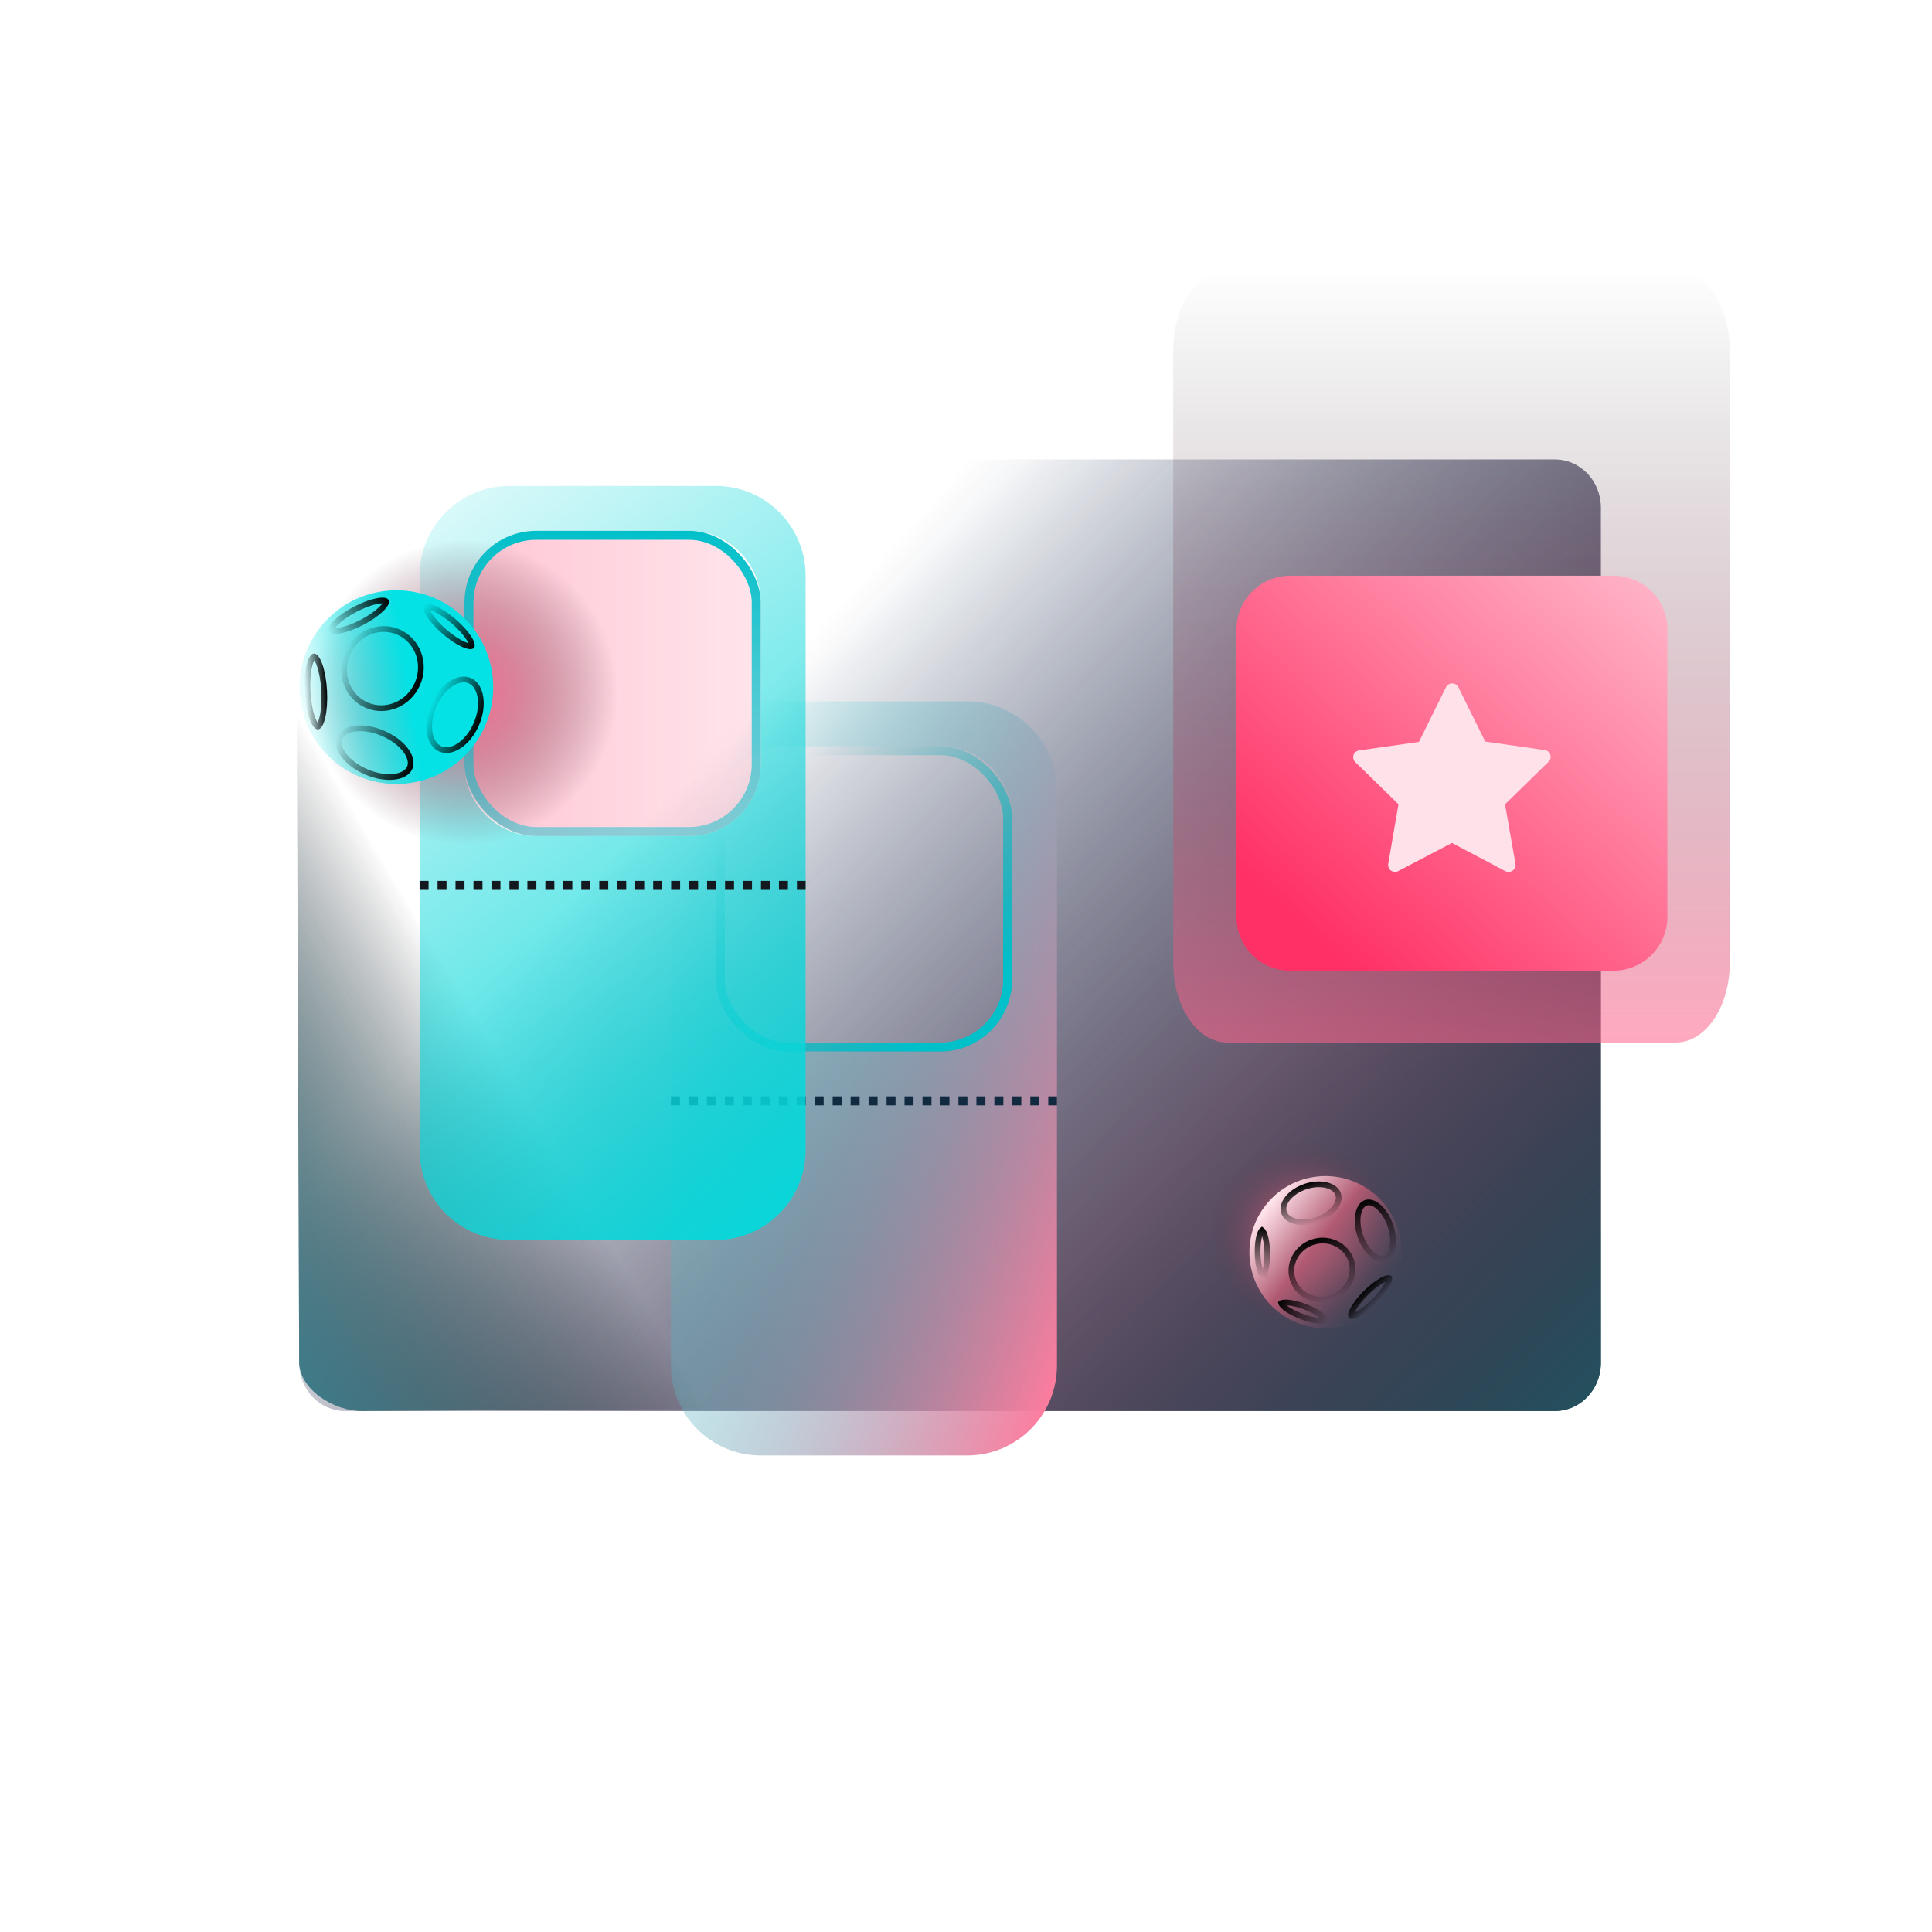<svg width="400" height="400" viewBox="0 0 400 400" fill="none" xmlns="http://www.w3.org/2000/svg">
<path d="M321.926 95.129L71.456 95.129C66.203 95.129 61.945 99.576 61.945 105.062L61.945 282.204C61.945 287.69 66.203 292.137 71.456 292.137H321.926C327.179 292.137 331.438 287.69 331.438 282.204V105.062C331.438 99.576 327.179 95.129 321.926 95.129Z" fill="url(#paint0_linear_5369_7682)"/>
<path d="M321.926 95.129L71.456 95.129C66.203 95.129 61.945 99.576 61.945 105.062L61.945 282.204C61.945 287.69 66.203 292.137 71.456 292.137H321.926C327.179 292.137 331.438 287.69 331.438 282.204V105.062C331.438 99.576 327.179 95.129 321.926 95.129Z" fill="url(#paint1_linear_5369_7682)"/>
<path opacity="0.7" d="M237.579 291.208L74.954 292.137C69.143 292.137 61.944 287.697 61.944 281.915L61.259 95.129" fill="url(#paint2_linear_5369_7682)"/>
<path opacity="0.7" d="M237.579 291.208L74.954 292.137C69.143 292.137 61.944 287.697 61.944 281.915L61.259 95.129" fill="url(#paint3_linear_5369_7682)"/>
<path d="M346.983 56H254.055C247.896 56 242.903 63.403 242.903 72.535V199.302C242.903 208.434 247.896 215.837 254.055 215.837H346.983C353.142 215.837 358.135 208.434 358.135 199.302V72.535C358.135 63.403 353.142 56 346.983 56Z" fill="url(#paint4_linear_5369_7682)"/>
<path d="M334.079 119.191H267.133C260.985 119.191 256 124.176 256 130.324V189.836C256 195.984 260.985 200.969 267.133 200.969H334.079C340.228 200.969 345.212 195.984 345.212 189.836V130.324C345.212 124.176 340.228 119.191 334.079 119.191Z" fill="url(#paint5_linear_5369_7682)"/>
<path fill-rule="evenodd" clip-rule="evenodd" d="M157.499 145.211C147.234 145.211 138.913 153.532 138.913 163.797V282.745C138.913 293.01 147.234 301.331 157.499 301.331H200.246C210.511 301.331 218.832 293.01 218.832 282.745V163.797C218.832 153.532 210.51 145.211 200.246 145.211H157.499ZM163.075 154.505C154.863 154.505 148.206 161.161 148.206 169.373V202.827C148.206 211.039 154.863 217.696 163.075 217.696H194.67C202.882 217.696 209.539 211.039 209.539 202.827V169.373C209.539 161.161 202.882 154.505 194.67 154.505H163.075Z" fill="url(#paint6_linear_5369_7682)"/>
<rect x="149.135" y="155.435" width="59.474" height="61.333" rx="13.939" stroke="url(#paint7_linear_5369_7682)" stroke-width="1.859"/>
<line x1="138.913" y1="227.918" x2="218.831" y2="227.918" stroke="#122A40" stroke-width="1.859" stroke-dasharray="1.86 1.86"/>
<path fill-rule="evenodd" clip-rule="evenodd" d="M105.459 100.605C95.195 100.605 86.874 108.927 86.874 119.191V238.14C86.874 248.404 95.195 256.725 105.459 256.725H148.206C158.471 256.725 166.792 248.404 166.792 238.14V119.191C166.792 108.927 158.471 100.605 148.206 100.605H105.459ZM111.035 109.899C102.824 109.899 96.167 116.556 96.167 124.768V158.222C96.167 166.434 102.824 173.091 111.035 173.091H142.631C150.843 173.091 157.499 166.434 157.499 158.222V124.768C157.499 116.556 150.843 109.899 142.631 109.899H111.035Z" fill="url(#paint8_linear_5369_7682)"/>
<rect x="96.166" y="109.898" width="61.333" height="63.191" rx="14.869" fill="url(#paint9_linear_5369_7682)" fill-opacity="0.3"/>
<path d="M96.166 174.949C113.627 174.949 127.762 160.799 127.762 143.354C127.762 125.908 113.607 111.758 96.166 111.758C78.725 111.758 64.57 125.908 64.57 143.354C64.57 160.82 78.705 174.949 96.166 174.949Z" fill="url(#paint10_radial_5369_7682)"/>
<path d="M269.941 275.311C280.726 275.311 289.456 266.571 289.456 255.796C289.456 245.021 280.713 236.281 269.941 236.281C259.169 236.281 250.426 245.021 250.426 255.796C250.426 266.584 259.156 275.311 269.941 275.311Z" fill="url(#paint11_radial_5369_7682)"/>
<rect x="97.095" y="110.828" width="59.474" height="61.333" rx="13.939" stroke="url(#paint12_linear_5369_7682)" stroke-width="1.859"/>
<line x1="86.873" y1="183.313" x2="166.792" y2="183.313" stroke="#14191F" stroke-width="1.859" stroke-dasharray="1.86 1.86"/>
<circle cx="82.072" cy="142.263" r="20.047" transform="rotate(80.531 82.072 142.263)" fill="url(#paint13_linear_5369_7682)"/>
<path d="M91.184 155.058C90.054 154.575 89.26 153.406 88.971 151.765C88.683 150.131 88.918 148.106 89.778 146.093C90.639 144.081 91.941 142.512 93.322 141.592C94.707 140.667 96.102 140.434 97.231 140.917C98.361 141.4 99.155 142.569 99.444 144.21C99.732 145.844 99.498 147.869 98.637 149.882C97.776 151.894 96.474 153.463 95.094 154.383C93.708 155.308 92.314 155.541 91.184 155.058Z" stroke="url(#paint14_linear_5369_7682)" stroke-width="1.182"/>
<path d="M75.944 146.009C71.954 144.303 70.126 139.528 71.927 135.316C73.728 131.105 78.444 129.128 82.433 130.835C86.423 132.541 88.252 137.316 86.451 141.527C84.65 145.739 79.934 147.715 75.944 146.009Z" stroke="url(#paint15_linear_5369_7682)" stroke-width="1.182"/>
<path d="M92.048 130.81C90.66 129.617 89.566 128.383 88.915 127.366C88.587 126.854 88.389 126.427 88.309 126.107C88.27 125.948 88.264 125.838 88.272 125.769C88.276 125.736 88.282 125.716 88.286 125.706C88.29 125.696 88.293 125.692 88.294 125.69C88.296 125.689 88.299 125.685 88.308 125.68C88.318 125.674 88.337 125.665 88.369 125.656C88.436 125.638 88.546 125.627 88.708 125.643C89.037 125.674 89.489 125.805 90.044 126.052C91.147 126.544 92.531 127.44 93.919 128.633C95.307 129.826 96.401 131.06 97.053 132.077C97.381 132.589 97.578 133.016 97.658 133.336C97.698 133.495 97.703 133.605 97.695 133.674C97.692 133.707 97.685 133.727 97.681 133.737C97.677 133.747 97.674 133.751 97.673 133.753C97.671 133.754 97.668 133.758 97.659 133.763C97.649 133.769 97.63 133.778 97.598 133.787C97.531 133.805 97.421 133.816 97.259 133.801C96.93 133.769 96.478 133.639 95.923 133.391C94.82 132.899 93.436 132.003 92.048 130.81Z" stroke="url(#paint16_linear_5369_7682)" stroke-width="1.182"/>
<path d="M74.954 128.847C73.27 129.725 71.659 130.304 70.426 130.539C69.805 130.657 69.314 130.682 68.971 130.634C68.61 130.584 68.546 130.477 68.543 130.471C68.54 130.465 68.489 130.351 68.654 130.026C68.811 129.717 69.112 129.329 69.564 128.888C70.462 128.01 71.858 127.019 73.541 126.14C75.225 125.262 76.836 124.683 78.07 124.448C78.69 124.33 79.181 124.305 79.524 124.353C79.885 124.403 79.949 124.51 79.952 124.516C79.955 124.522 80.006 124.636 79.841 124.961C79.684 125.269 79.383 125.658 78.931 126.099C78.033 126.977 76.637 127.968 74.954 128.847Z" stroke="url(#paint17_linear_5369_7682)" stroke-width="1.182"/>
<path d="M75.865 159.832C73.788 158.944 72.145 157.66 71.157 156.331C70.158 154.989 69.894 153.706 70.314 152.726C70.733 151.745 71.843 151.05 73.503 150.844C75.146 150.641 77.21 150.943 79.286 151.831C81.363 152.719 83.006 154.002 83.995 155.331C84.993 156.673 85.257 157.956 84.837 158.937C84.418 159.917 83.308 160.613 81.648 160.818C80.005 161.021 77.941 160.72 75.865 159.832Z" stroke="url(#paint18_linear_5369_7682)" stroke-width="1.182"/>
<path d="M65.791 150.426C65.765 150.427 65.615 150.414 65.359 150.084C65.117 149.772 64.863 149.276 64.627 148.606C64.157 147.274 63.802 145.382 63.688 143.253C63.574 141.124 63.727 139.205 64.052 137.83C64.215 137.139 64.415 136.619 64.622 136.283C64.841 135.928 64.989 135.898 65.015 135.897C65.042 135.896 65.192 135.909 65.447 136.239C65.69 136.551 65.943 137.047 66.18 137.717C66.649 139.049 67.005 140.941 67.119 143.07C67.232 145.199 67.08 147.118 66.755 148.492C66.592 149.184 66.392 149.704 66.184 150.04C65.965 150.395 65.817 150.424 65.791 150.426Z" stroke="url(#paint19_linear_5369_7682)" stroke-width="1.182"/>
<circle cx="274.432" cy="259.249" r="15.752" transform="rotate(-51.188 274.432 259.249)" fill="url(#paint20_linear_5369_7682)"/>
<path d="M277.053 247.253C277.342 248.114 277.094 249.147 276.299 250.154C275.509 251.155 274.22 252.064 272.61 252.605C270.999 253.146 269.424 253.199 268.189 252.878C266.948 252.555 266.126 251.881 265.837 251.02C265.548 250.159 265.796 249.126 266.59 248.119C267.381 247.118 268.669 246.209 270.28 245.668C271.89 245.127 273.466 245.074 274.701 245.395C275.942 245.718 276.763 246.392 277.053 247.253Z" stroke="url(#paint21_linear_5369_7682)" stroke-width="1.182"/>
<path d="M279.716 260.923C280.778 264.084 278.975 267.585 275.625 268.71C272.275 269.835 268.725 268.132 267.663 264.971C266.601 261.81 268.404 258.309 271.754 257.184C275.104 256.059 278.654 257.761 279.716 260.923Z" stroke="url(#paint22_linear_5369_7682)" stroke-width="1.182"/>
<path d="M262.373 259.383C262.399 260.812 262.248 262.086 261.997 262.985C261.87 263.439 261.727 263.763 261.592 263.962C261.53 264.052 261.485 264.097 261.458 264.118C261.43 264.098 261.383 264.055 261.318 263.967C261.176 263.773 261.021 263.454 260.878 263.005C260.594 262.116 260.397 260.848 260.372 259.419C260.346 257.99 260.497 256.716 260.748 255.817C260.875 255.364 261.018 255.039 261.153 254.841C261.215 254.75 261.26 254.705 261.287 254.684C261.315 254.704 261.362 254.747 261.427 254.836C261.569 255.029 261.724 255.348 261.867 255.797C262.151 256.686 262.348 257.954 262.373 259.383ZM261.487 264.136C261.487 264.136 261.486 264.136 261.485 264.135L261.487 264.136ZM261.259 254.667C261.259 254.667 261.259 254.667 261.26 254.667L261.259 254.667Z" stroke="url(#paint23_linear_5369_7682)" stroke-width="1.182"/>
<path d="M270.242 270.557C271.629 271.082 272.8 271.719 273.57 272.31C273.959 272.608 274.218 272.873 274.358 273.083C274.437 273.201 274.459 273.27 274.466 273.302C274.44 273.322 274.377 273.359 274.241 273.395C273.996 273.459 273.626 273.486 273.138 273.453C272.169 273.386 270.87 273.089 269.483 272.564C268.096 272.039 266.925 271.402 266.155 270.811C265.767 270.513 265.508 270.248 265.367 270.038C265.288 269.921 265.266 269.852 265.259 269.82C265.286 269.8 265.348 269.763 265.485 269.727C265.729 269.663 266.099 269.635 266.587 269.669C267.556 269.736 268.855 270.033 270.242 270.557Z" stroke="url(#paint24_linear_5369_7682)" stroke-width="1.182"/>
<path d="M287.861 253.742C288.421 255.407 288.524 257.019 288.266 258.268C288.006 259.533 287.41 260.306 286.676 260.553C285.942 260.799 285.001 260.542 284.029 259.691C283.07 258.851 282.179 257.503 281.62 255.838C281.061 254.173 280.958 252.561 281.215 251.312C281.476 250.047 282.071 249.274 282.805 249.027C283.539 248.781 284.481 249.038 285.452 249.889C286.411 250.729 287.302 252.077 287.861 253.742Z" stroke="url(#paint25_linear_5369_7682)" stroke-width="1.182"/>
<path d="M287.324 264.623C287.527 264.588 287.614 264.609 287.641 264.619C287.652 264.647 287.672 264.734 287.635 264.937C287.582 265.223 287.431 265.618 287.164 266.101C286.636 267.06 285.721 268.248 284.538 269.422C283.354 270.596 282.159 271.502 281.196 272.023C280.711 272.285 280.315 272.433 280.028 272.484C279.826 272.52 279.738 272.499 279.711 272.488C279.701 272.461 279.68 272.373 279.717 272.171C279.77 271.884 279.922 271.49 280.188 271.007C280.716 270.048 281.631 268.859 282.815 267.685C283.998 266.512 285.193 265.606 286.156 265.085C286.641 264.822 287.037 264.674 287.324 264.623Z" stroke="url(#paint26_linear_5369_7682)" stroke-width="1.182"/>
<path d="M280.227 156.321C280.395 155.82 280.842 155.448 281.364 155.374L293.773 153.608L299.381 142.271C299.549 141.936 299.847 141.676 300.201 141.564C300.555 141.453 300.946 141.472 301.3 141.639C301.58 141.769 301.803 141.992 301.934 142.271L307.505 153.534L319.839 155.299C320.622 155.411 321.162 156.136 321.032 156.916C320.995 157.232 320.846 157.511 320.603 157.715L311.604 166.525L313.765 178.847C313.858 179.386 313.635 179.925 313.188 180.241C312.741 180.557 312.163 180.613 311.679 180.371L300.611 174.517L289.488 180.353C289.003 180.613 288.426 180.557 287.978 180.241C287.531 179.925 287.326 179.368 287.419 178.829L289.544 166.506L280.526 157.715C280.19 157.325 280.078 156.805 280.227 156.321Z" fill="#FFE1E9"/>
<defs>
<linearGradient id="paint0_linear_5369_7682" x1="334.225" y1="269.835" x2="172.866" y2="125.839" gradientUnits="userSpaceOnUse">
<stop stop-color="#24505E"/>
<stop offset="1" stop-color="#00133C" stop-opacity="0"/>
</linearGradient>
<linearGradient id="paint1_linear_5369_7682" x1="330.345" y1="288.321" x2="177.624" y2="128.424" gradientUnits="userSpaceOnUse">
<stop stop-color="#24505E"/>
<stop offset="0.429" stop-color="#551A36" stop-opacity="0.44"/>
<stop offset="1" stop-color="#00133C" stop-opacity="0"/>
</linearGradient>
<linearGradient id="paint2_linear_5369_7682" x1="76.813" y1="312.582" x2="148.552" y2="270.382" gradientUnits="userSpaceOnUse">
<stop stop-color="#317482"/>
<stop offset="0.846" stop-color="#13181E" stop-opacity="0"/>
</linearGradient>
<linearGradient id="paint3_linear_5369_7682" x1="76.813" y1="312.582" x2="148.552" y2="270.382" gradientUnits="userSpaceOnUse">
<stop stop-color="#317482"/>
<stop offset="0.846" stop-color="#13181E" stop-opacity="0"/>
</linearGradient>
<linearGradient id="paint4_linear_5369_7682" x1="300.876" y1="215.541" x2="300.876" y2="55.704" gradientUnits="userSpaceOnUse">
<stop stop-color="#FF658D" stop-opacity="0.56"/>
<stop offset="1" stop-color="#13181E" stop-opacity="0"/>
</linearGradient>
<linearGradient id="paint5_linear_5369_7682" x1="270.625" y1="192.605" x2="336.604" y2="119.191" gradientUnits="userSpaceOnUse">
<stop stop-color="#FF3065"/>
<stop offset="1" stop-color="#FFB0C4"/>
</linearGradient>
<linearGradient id="paint6_linear_5369_7682" x1="215.114" y1="297.614" x2="111.964" y2="257.654" gradientUnits="userSpaceOnUse">
<stop stop-color="#FF7C9E"/>
<stop offset="1" stop-color="#07D7DA" stop-opacity="0"/>
</linearGradient>
<linearGradient id="paint7_linear_5369_7682" x1="154.711" y1="166.587" x2="193.741" y2="213.051" gradientUnits="userSpaceOnUse">
<stop stop-color="#0AA8B0" stop-opacity="0"/>
<stop offset="1" stop-color="#00C0CA"/>
</linearGradient>
<linearGradient id="paint8_linear_5369_7682" x1="160.287" y1="257.655" x2="45.985" y2="103.393" gradientUnits="userSpaceOnUse">
<stop stop-color="#07D7DA"/>
<stop offset="1" stop-color="#07D7DA" stop-opacity="0"/>
</linearGradient>
<linearGradient id="paint9_linear_5369_7682" x1="96.166" y1="140.565" x2="153.782" y2="140.565" gradientUnits="userSpaceOnUse">
<stop stop-color="#FF4474"/>
<stop offset="1" stop-color="#FFA4BB"/>
</linearGradient>
<radialGradient id="paint10_radial_5369_7682" cx="0" cy="0" r="1" gradientUnits="userSpaceOnUse" gradientTransform="translate(96.163 143.371) scale(31.645 31.542)">
<stop stop-color="#FF6F94"/>
<stop offset="1" stop-color="#5A3846" stop-opacity="0"/>
</radialGradient>
<radialGradient id="paint11_radial_5369_7682" cx="0" cy="0" r="1" gradientUnits="userSpaceOnUse" gradientTransform="translate(269.939 255.807) scale(19.546 19.482)">
<stop stop-color="#FF6F94"/>
<stop offset="1" stop-color="#5A3846" stop-opacity="0"/>
</radialGradient>
<linearGradient id="paint12_linear_5369_7682" x1="126.832" y1="109.898" x2="126.832" y2="173.09" gradientUnits="userSpaceOnUse">
<stop stop-color="#01C0CA"/>
<stop offset="1" stop-color="#01C0CA" stop-opacity="0.45"/>
</linearGradient>
<linearGradient id="paint13_linear_5369_7682" x1="82.072" y1="139.744" x2="82.072" y2="162.31" gradientUnits="userSpaceOnUse">
<stop stop-color="#04E2E5"/>
<stop offset="1" stop-color="#04E2E5" stop-opacity="0.068"/>
<stop offset="1" stop-color="#04E2E5" stop-opacity="0"/>
</linearGradient>
<linearGradient id="paint14_linear_5369_7682" x1="99.18" y1="150.114" x2="89.235" y2="145.861" gradientUnits="userSpaceOnUse">
<stop stop-color="#010202"/>
<stop offset="1" stop-color="#010202" stop-opacity="0"/>
</linearGradient>
<linearGradient id="paint15_linear_5369_7682" x1="86.994" y1="141.76" x2="71.383" y2="135.084" gradientUnits="userSpaceOnUse">
<stop stop-color="#010202"/>
<stop offset="1" stop-color="#010202" stop-opacity="0"/>
</linearGradient>
<linearGradient id="paint16_linear_5369_7682" x1="98.121" y1="134.138" x2="87.846" y2="125.305" gradientUnits="userSpaceOnUse">
<stop stop-color="#010202"/>
<stop offset="1" stop-color="#010202" stop-opacity="0"/>
</linearGradient>
<linearGradient id="paint17_linear_5369_7682" x1="80.476" y1="124.243" x2="68.019" y2="130.744" gradientUnits="userSpaceOnUse">
<stop stop-color="#010202"/>
<stop offset="1" stop-color="#010202" stop-opacity="0"/>
</linearGradient>
<linearGradient id="paint18_linear_5369_7682" x1="85.381" y1="159.169" x2="69.77" y2="152.493" gradientUnits="userSpaceOnUse">
<stop stop-color="#010202"/>
<stop offset="1" stop-color="#010202" stop-opacity="0"/>
</linearGradient>
<linearGradient id="paint19_linear_5369_7682" x1="67.709" y1="143.038" x2="63.098" y2="143.285" gradientUnits="userSpaceOnUse">
<stop stop-color="#010202"/>
<stop offset="1" stop-color="#010202" stop-opacity="0"/>
</linearGradient>
<linearGradient id="paint20_linear_5369_7682" x1="273.973" y1="244.063" x2="274.432" y2="275.001" gradientUnits="userSpaceOnUse">
<stop stop-color="#FFE2EA"/>
<stop offset="0.416" stop-color="#B05A72"/>
<stop offset="1" stop-color="#4B4758" stop-opacity="0"/>
</linearGradient>
<linearGradient id="paint21_linear_5369_7682" x1="270.092" y1="245.108" x2="272.798" y2="253.165" gradientUnits="userSpaceOnUse">
<stop stop-color="#010202"/>
<stop offset="1" stop-color="#010202" stop-opacity="0"/>
</linearGradient>
<linearGradient id="paint22_linear_5369_7682" x1="271.566" y1="256.624" x2="275.813" y2="269.27" gradientUnits="userSpaceOnUse">
<stop stop-color="#010202"/>
<stop offset="1" stop-color="#010202" stop-opacity="0"/>
</linearGradient>
<linearGradient id="paint23_linear_5369_7682" x1="261.276" y1="254.079" x2="261.469" y2="264.724" gradientUnits="userSpaceOnUse">
<stop stop-color="#010202"/>
<stop offset="1" stop-color="#010202" stop-opacity="0"/>
</linearGradient>
<linearGradient id="paint24_linear_5369_7682" x1="264.699" y1="269.608" x2="275.026" y2="273.514" gradientUnits="userSpaceOnUse">
<stop stop-color="#010202"/>
<stop offset="1" stop-color="#010202" stop-opacity="0"/>
</linearGradient>
<linearGradient id="paint25_linear_5369_7682" x1="282.617" y1="248.467" x2="286.864" y2="261.113" gradientUnits="userSpaceOnUse">
<stop stop-color="#010202"/>
<stop offset="1" stop-color="#010202" stop-opacity="0"/>
</linearGradient>
<linearGradient id="paint26_linear_5369_7682" x1="282.398" y1="267.266" x2="284.954" y2="269.842" gradientUnits="userSpaceOnUse">
<stop stop-color="#010202"/>
<stop offset="1" stop-color="#010202" stop-opacity="0"/>
</linearGradient>
</defs>
</svg>
